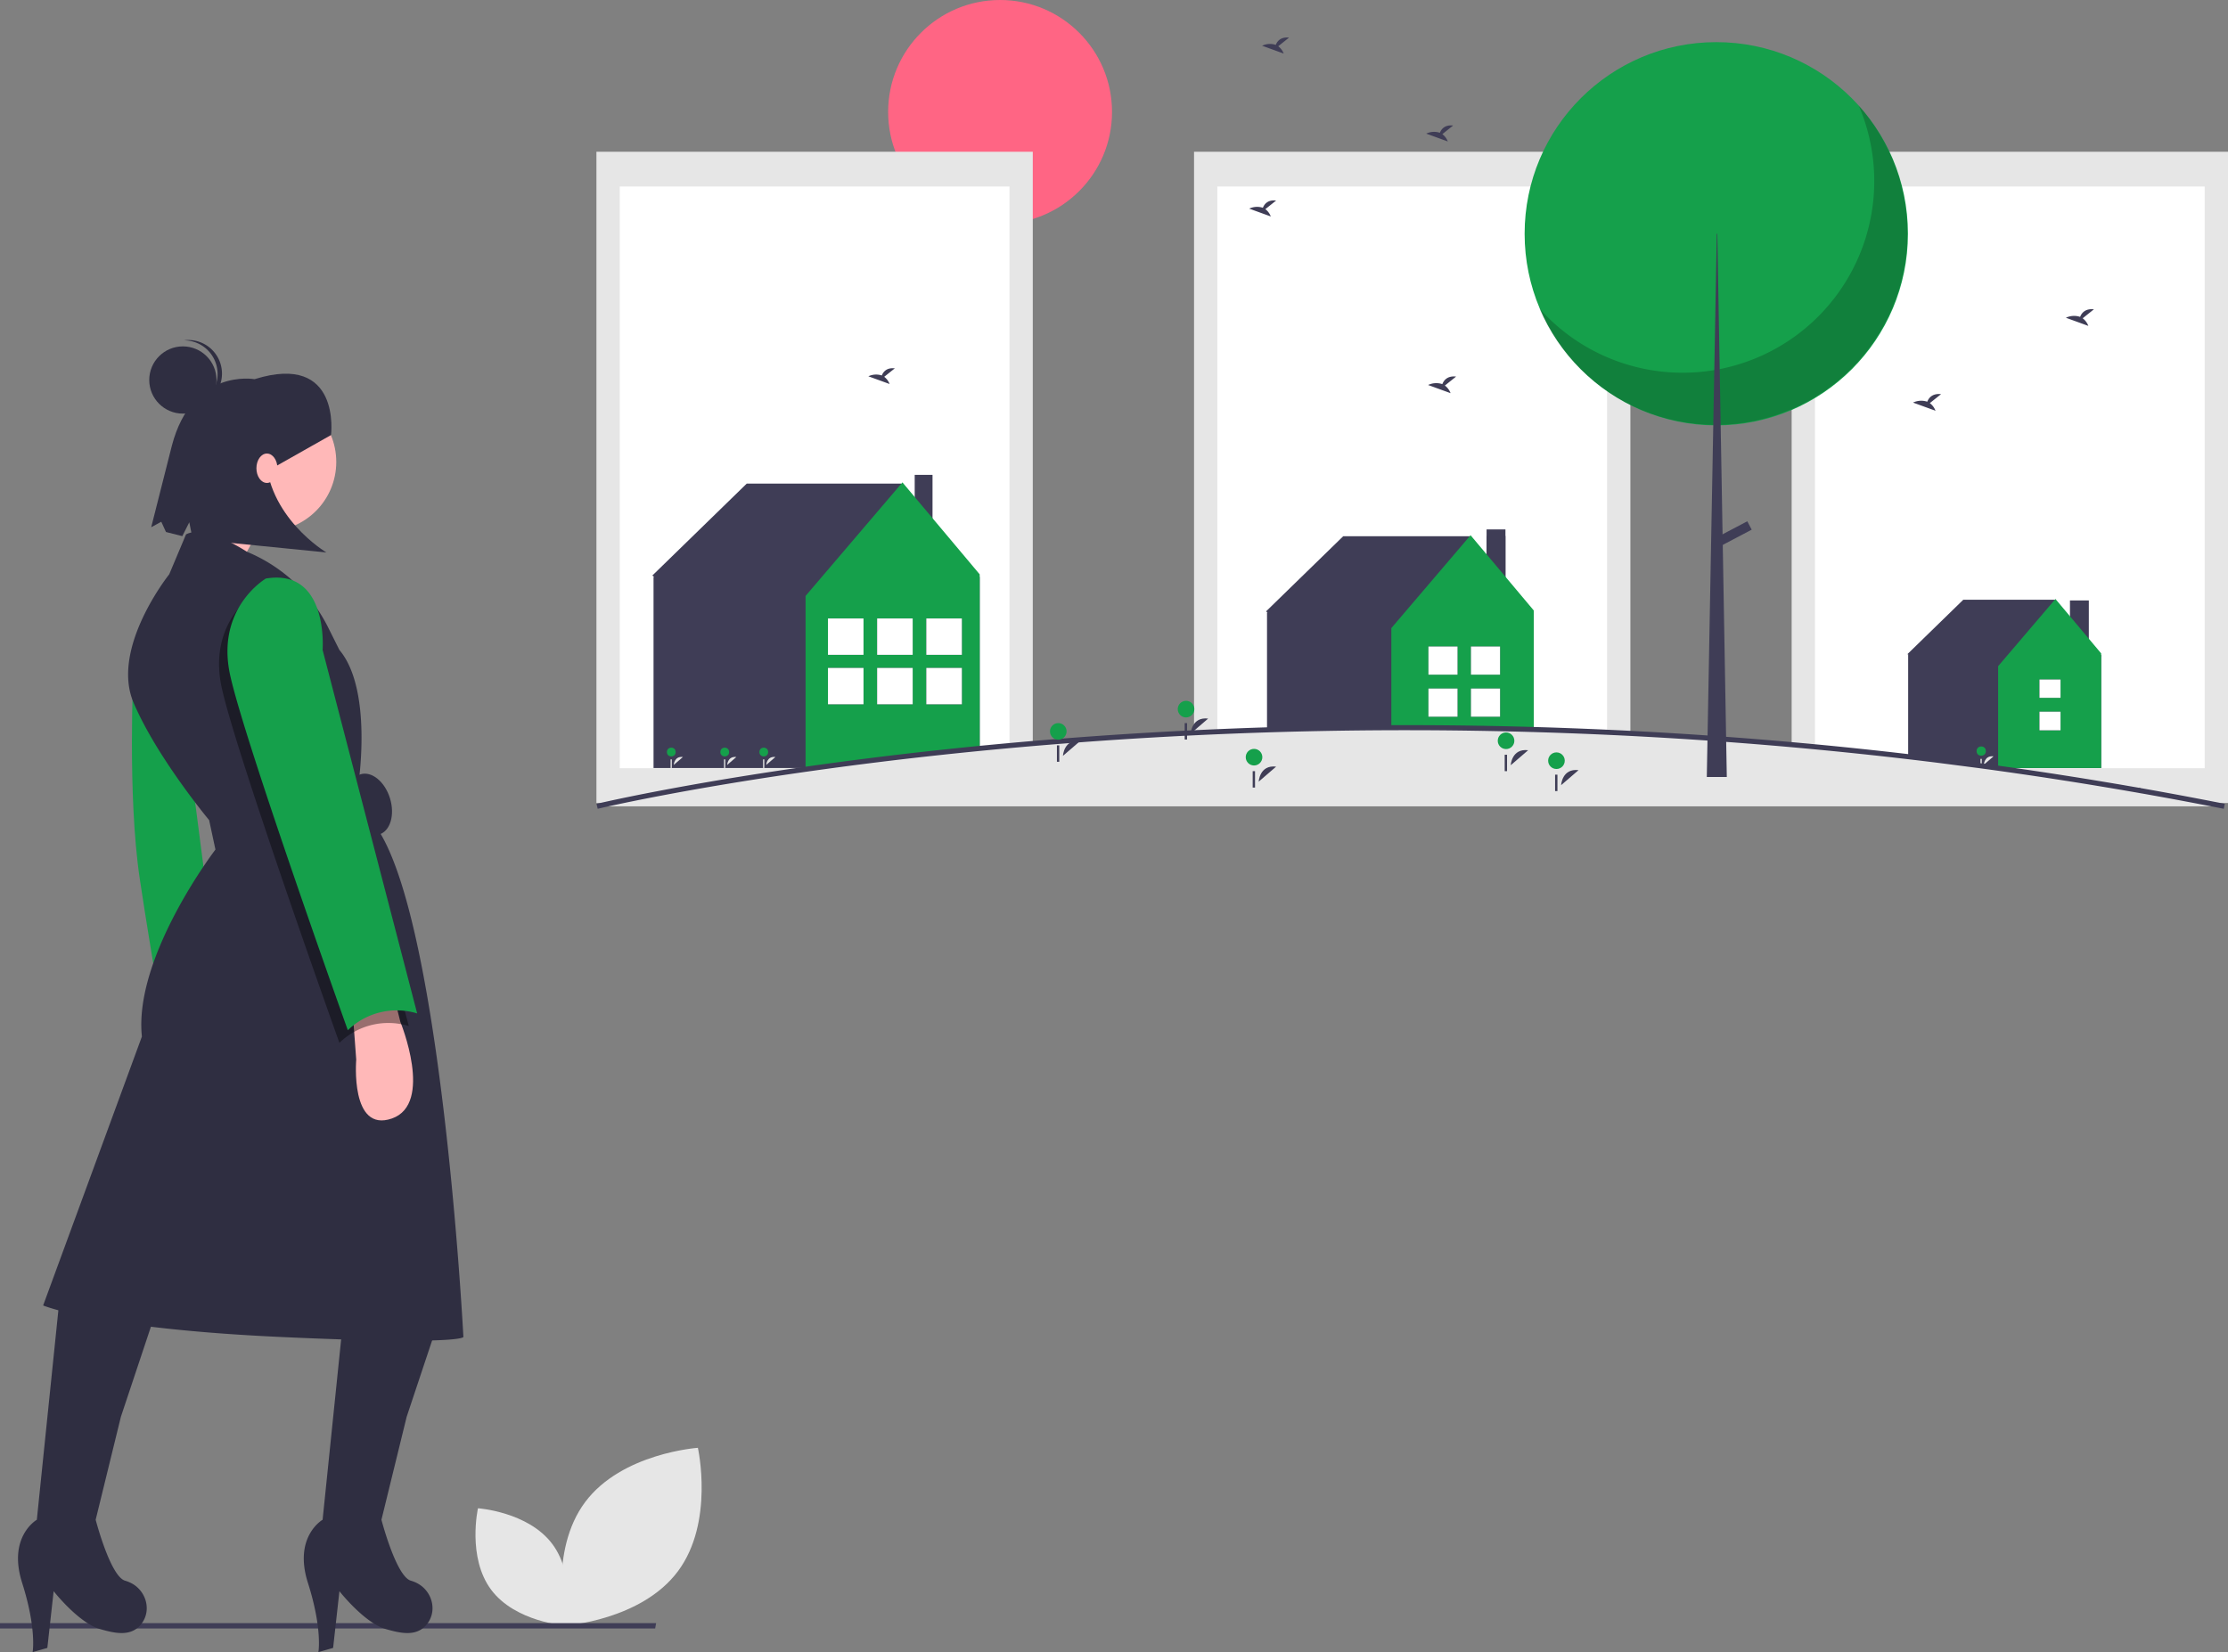 <svg xmlns="http://www.w3.org/2000/svg" id="b60f32bd-2d4f-44b2-aae8-23a042c308d4" data-name="Layer 1" width="876.501" height="650.059" viewBox="0 0 876.501 650.059" class="injected-svg gridItem__media" xmlns:xlink="http://www.w3.org/1999/xlink"><rect x="0" y="0" width="876.501" height="650.059" fill="#808080" stroke="none"/><title>choosing_house</title><path d="M428.432,743.235c-14.42,19.311-44.352,21.344-44.352,21.344s-6.554-29.277,7.866-48.588,44.352-21.344,44.352-21.344S442.852,723.924,428.432,743.235Z" transform="translate(-161.749 -124.971)" fill="#E6E6E6"></path><path d="M354.975,750.494c9.515,12.743,29.267,14.084,29.267,14.084s4.324-19.319-5.191-32.062-29.267-14.084-29.267-14.084S345.46,737.752,354.975,750.494Z" transform="translate(-161.749 -124.971)" fill="#E6E6E6"></path><polygon points="257.738 640.769 0 640.769 0 638.663 258.12 638.663 257.738 640.769" fill="#3F3D56"></polygon><rect x="704.84" y="59.708" width="171.662" height="256.248" fill="#E6E6E6"></rect><rect x="714.006" y="73.392" width="153.329" height="228.882" fill="#FFFFFF"></rect><rect x="814.329" y="236.255" width="7.421" height="25.69" fill="#3F3D56"></rect><polygon points="826.808 258.178 808.335 235.97 772.369 235.97 750.39 257.378 750.834 257.663 750.675 257.663 750.675 302.192 826.603 302.192 826.603 257.663 826.808 258.178" fill="#3F3D56"></polygon><polygon points="808.62 235.684 786.07 262.122 786.07 302.192 826.603 302.192 826.603 257.092 808.62 235.684" fill="#15A04B"></polygon><rect x="802.34" y="280.033" width="8.278" height="7.317" fill="#3F3D56"></rect><rect x="802.34" y="267.368" width="8.278" height="7.201" fill="#3F3D56"></rect><rect x="802.34" y="280.033" width="8.278" height="7.317" fill="#FFFFFF"></rect><rect x="802.34" y="267.368" width="8.278" height="7.201" fill="#FFFFFF"></rect><path d="M942.198,425.857s.177-3.718,3.815-3.286" transform="translate(-161.749 -124.971)" fill="#E6E6E6"></path><circle cx="779.421" cy="295.527" r="1.821" fill="#15A04B"></circle><rect x="779.125" y="298.593" width="0.514" height="3.598" fill="#E6E6E6"></rect><rect x="469.738" y="59.708" width="171.662" height="256.248" fill="#E6E6E6"></rect><rect x="478.904" y="73.392" width="153.329" height="228.882" fill="#FFFFFF"></rect><path d="M920.946,283.589l4.418-3.534c-3.432-.379-4.843,1.493-5.42,2.975a7.526,7.526,0,0,0-5.6.346l8.84,3.209A6.689,6.689,0,0,0,920.946,283.589Z" transform="translate(-161.749 -124.971)" fill="#3F3D56"></path><path d="M730.168,276.669l4.418-3.534c-3.432-.379-4.843,1.493-5.42,2.975a7.526,7.526,0,0,0-5.601.346l8.84,3.209A6.689,6.689,0,0,0,730.168,276.669Z" transform="translate(-161.749 -124.971)" fill="#3F3D56"></path><path d="M981.076,250.209l4.418-3.534c-3.432-.379-4.843,1.493-5.42,2.975a7.526,7.526,0,0,0-5.601.346l8.84,3.209A6.689,6.689,0,0,0,981.076,250.209Z" transform="translate(-161.749 -124.971)" fill="#3F3D56"></path><rect x="584.825" y="210.882" width="7.421" height="25.69" fill="#3F3D56"></rect><rect x="584.825" y="208.313" width="7.421" height="25.69" fill="#3F3D56"></rect><polygon points="603.461 241.079 578.129 210.991 528.425 210.991 498.051 240.577 498.664 240.971 498.445 240.971 498.445 302.509 603.375 302.509 603.375 240.971 603.461 241.079" fill="#3F3D56"></polygon><polygon points="578.523 210.597 547.36 247.133 547.36 302.509 603.375 302.509 603.375 240.182 578.523 210.597" fill="#15A04B"></polygon><rect x="561.949" y="270.922" width="11.44" height="11.075" fill="#3F3D56"></rect><rect x="561.949" y="254.383" width="11.44" height="11.075" fill="#3F3D56"></rect><rect x="561.949" y="270.922" width="11.44" height="11.075" fill="#FFFFFF"></rect><rect x="561.949" y="254.383" width="11.44" height="11.075" fill="#FFFFFF"></rect><rect x="578.681" y="270.922" width="11.44" height="11.075" fill="#3F3D56"></rect><rect x="578.681" y="254.383" width="11.44" height="11.075" fill="#3F3D56"></rect><rect x="578.681" y="270.922" width="11.44" height="11.075" fill="#FFFFFF"></rect><rect x="578.681" y="254.383" width="11.44" height="11.075" fill="#FFFFFF"></rect><circle cx="393.434" cy="44.038" r="44.038" fill="#FF6584"></circle><rect x="234.636" y="59.708" width="171.662" height="256.248" fill="#E6E6E6"></rect><rect x="243.802" y="73.392" width="153.329" height="228.882" fill="#FFFFFF"></rect><polygon points="385.454 227.104 354.54 190.288 293.762 190.288 256.619 226.466 257.37 226.948 257.102 226.948 257.102 302.197 385.411 302.197 385.411 226.948 385.454 227.104" fill="#3F3D56"></polygon><path d="M509.601,273.237l4.172-3.337c-3.241-.358-4.572,1.41-5.117,2.809a7.106,7.106,0,0,0-5.288.326l8.347,3.03A6.316,6.316,0,0,0,509.601,273.237Z" transform="translate(-161.749 -124.971)" fill="#3F3D56"></path><rect x="359.847" y="186.841" width="7.008" height="24.257" fill="#3F3D56"></rect><polygon points="355.022 189.806 316.915 234.482 316.915 302.197 385.411 302.197 385.411 225.983 355.022 189.806" fill="#15A04B"></polygon><path d="M447.829,425.935s.168-3.511,3.603-3.103" transform="translate(-161.749 -124.971)" fill="#E6E6E6"></path><circle cx="285.109" cy="295.904" r="1.719" fill="#15A04B"></circle><rect x="284.83" y="298.799" width="0.485" height="3.397" fill="#E6E6E6"></rect><path d="M463.192,425.935s.168-3.511,3.603-3.103" transform="translate(-161.749 -124.971)" fill="#E6E6E6"></path><circle cx="300.472" cy="295.904" r="1.719" fill="#15A04B"></circle><rect x="300.193" y="298.799" width="0.485" height="3.397" fill="#E6E6E6"></rect><path d="M426.806,425.935s.168-3.511,3.603-3.103" transform="translate(-161.749 -124.971)" fill="#E6E6E6"></path><circle cx="264.087" cy="295.904" r="1.719" fill="#15A04B"></circle><rect x="263.807" y="298.799" width="0.485" height="3.397" fill="#E6E6E6"></rect><rect x="325.721" y="243.349" width="13.989" height="14.303" fill="#3F3D56"></rect><rect x="325.721" y="262.811" width="13.989" height="14.303" fill="#3F3D56"></rect><rect x="325.721" y="243.349" width="13.989" height="14.303" fill="#FFFFFF"></rect><rect x="325.721" y="262.811" width="13.989" height="14.303" fill="#FFFFFF"></rect><rect x="345.068" y="243.349" width="13.989" height="14.303" fill="#3F3D56"></rect><rect x="345.068" y="262.811" width="13.989" height="14.303" fill="#3F3D56"></rect><rect x="345.068" y="243.349" width="13.989" height="14.303" fill="#FFFFFF"></rect><rect x="345.068" y="262.811" width="13.989" height="14.303" fill="#FFFFFF"></rect><rect x="364.414" y="243.349" width="13.989" height="14.303" fill="#3F3D56"></rect><rect x="364.414" y="262.811" width="13.989" height="14.303" fill="#3F3D56"></rect><rect x="364.414" y="243.349" width="13.989" height="14.303" fill="#FFFFFF"></rect><rect x="364.414" y="262.811" width="13.989" height="14.303" fill="#FFFFFF"></rect><path d="M1036.785,442.231H396.649S526.619,410.934,718.049,411.289q1.611,0,3.223.009,5.728.021,11.522.078,4.536.048,9.109.12c1.317.018,2.634.042,3.959.065.53.009,1.052.018,1.575.028q1.821.035,3.664.074,3.455.069,6.931.157,3.046.076,6.122.166c.78.018,1.575.042,2.362.069q5.574.159,11.191.369c.868.032,1.736.065,2.612.097,1.199.041,2.406.092,3.605.138q2.384.097,4.768.198c2.068.088,4.128.18,6.195.277q6.49.297,13.053.655,4.878.256,9.786.553c1.391.083,2.789.171,4.187.258q3.212.194,6.438.41c1.369.092,2.745.184,4.113.277,1.656.111,3.304.226,4.959.346,1.648.12,3.311.24,4.967.364q2.494.187,4.989.378c1.67.129,3.333.258,5.003.397,1.648.129,3.296.267,4.952.406q10.573.878,21.301,1.914c1.369.129,2.752.263,4.128.401q2.13.208,4.275.429,2.98.297,5.982.618,2.572.27,5.151.549c1.552.166,3.12.337,4.68.512l.486.055c1.722.189,3.451.387,5.173.586,1.729.198,3.466.401,5.195.604q2.605.304,5.209.623c1.744.212,3.48.424,5.224.641,1.361.171,2.715.341,4.076.512.677.088,1.354.171,2.031.258q2.185.284,4.385.572,2.627.346,5.261.696c.199.028.39.055.589.078q4.084.553,8.175,1.125c.368.051.743.106,1.118.157q2.141.297,4.282.609c1.427.207,2.855.41,4.29.623.059.005.118.014.177.023,2.023.295,4.039.595,6.07.904q1.512.221,3.024.457c1.383.208,2.759.42,4.142.636.905.143,1.81.286,2.722.429.67.097,1.339.203,2.009.314q2.119.325,4.246.673,1.976.318,3.951.641a.92.92,0,0,1,.11.018c.316.051.625.101.942.152.964.157,1.928.318,2.899.48.993.166,1.994.332,2.995.503.876.148,1.759.295,2.634.447a.332.332,0,0,1,.074.009c.125.018.25.041.375.065,1.015.171,2.031.341,3.046.521,1.015.175,2.031.35,3.054.53.103.014.206.032.309.051q1.181.201,2.362.415s0-.005.007,0c.449.074.898.157,1.347.235q1.799.318,3.598.641c.773.138,1.553.277,2.325.42q3.234.588,6.482,1.185c2.163.401,4.334.807,6.497,1.217,1.302.244,2.597.493,3.9.747q1.832.346,3.664.706C1033.128,441.512,1034.96,441.867,1036.785,442.231Z" transform="translate(-161.749 -124.971)" fill="#E6E6E6"></path><path d="M396.649,442.231" transform="translate(-161.749 -124.971)" fill="none" stroke="#3F3D56" stroke-miterlimit="10" stroke-width="2px"></path><path d="M1036.589,443.212c-1.623-.324-3.252-.641-4.877-.957l-.601-.117q-1.83-.36-3.658-.704c-1.306-.255-2.599-.503-3.898-.747q-3.246-.616-6.495-1.217-2.84-.527-5.677-1.039l-.802-.146c-.66-.122-1.324-.24-1.983-.358l-.339-.061q-1.636-.296-3.27-.583l-.507-.089v.01l-1.179-.214-.064-.012-.113-.021q-1.085-.196-2.173-.381c-.104-.019-.188-.034-.272-.045l-3.092-.536c-.969-.172-1.934-.334-2.897-.496l-.146-.024c-.128-.023-.242-.045-.355-.062-.87-.147-1.648-.278-2.423-.408l-7.246-1.204q-1.975-.325-3.948-.64-2.127-.346-4.237-.672c-.675-.111-1.338-.216-2-.312l-2.736-.431c-1.38-.216-2.754-.428-4.135-.635-1.01-.157-2.015-.309-3.021-.456-2.034-.31-4.049-.609-6.07-.903l-.178-.023q-1.38-.204-2.752-.4l-1.535-.222q-2.139-.311-4.276-.608l-1.117-.157q-4.097-.574-8.172-1.125c-.155-.018-.322-.041-.494-.065l-15.838-2.05c-1.742-.216-3.479-.428-5.222-.641q-2.602-.318-5.204-.622c-1.729-.203-3.465-.406-5.192-.604-1.72-.198-3.448-.396-5.168-.585l-.49-.056c-1.556-.174-3.122-.345-4.672-.511q-2.417-.265-4.816-.514l-.332-.035q-3.001-.318-5.978-.617-2.143-.221-4.272-.429c-1.376-.138-2.758-.271-4.124-.4-6.999-.677-14.161-1.32-21.291-1.913-1.686-.141-3.316-.278-4.946-.406-1.674-.139-3.334-.267-5.003-.396q-2.492-.193-4.985-.378c-1.483-.111-2.973-.219-4.451-.327l-.514-.037c-1.653-.12-3.3-.235-4.953-.345l-4.114-.277q-3.218-.214-6.432-.41l-.373-.023q-1.91-.119-3.812-.235-4.906-.289-9.778-.553-6.555-.36-13.047-.654c-2.066-.097-4.125-.189-6.191-.277q-2.164-.094-4.325-.18l-1.657-.065c-.795-.032-1.591-.063-2.383-.09l-2.615-.097q-5.613-.208-11.182-.369c-.791-.027-1.581-.051-2.357-.069-2.057-.06-4.094-.116-6.123-.166q-3.473-.083-6.927-.157l-5.236-.101q-1.985-.035-3.954-.065c-3.055-.05-6.084-.087-9.106-.12q-5.792-.062-11.516-.079l-.293-.001q-1.463-.006-2.926-.008c-1.062-.002-2.133-.003-3.191-.003-187.408,0-316.683,30.606-317.974,30.917l-.468-1.944c1.293-.312,130.819-30.973,318.442-30.973,1.071,0,2.118.001,3.193.003q1.463,0,2.932.008l.293.001q5.73.021,11.529.079c3.026.032,6.06.069,9.115.12q1.973.028,3.959.065l5.244.101q3.453.07,6.933.158,3.05.075,6.127.166c.778.018,1.576.042,2.368.069q5.566.159,11.192.369l2.612.097c.793.028,1.593.059,2.391.091l1.66.066q2.165.088,4.328.18c2.069.088,4.13.18,6.199.277q6.494.297,13.062.655,4.878.256,9.789.554,1.904.114,3.819.235l.371.023q3.212.194,6.442.411l4.114.277c1.656.11,3.307.226,4.964.346l.514.038c1.48.107,2.972.215,4.456.327q2.495.187,4.99.378c1.673.129,3.337.259,5.009.397q2.445.192,4.905.402c7.186.597,14.356,1.241,21.362,1.918,1.367.129,2.753.263,4.131.401,1.419.139,2.848.282,4.277.43q2.978.297,5.985.618l.331.035q2.407.253,4.823.514c1.551.166,3.119.337,4.682.512l.487.056c1.719.189,3.45.387,5.174.585,1.729.199,3.466.402,5.196.604q2.607.305,5.214.623c1.745.212,3.481.424,5.227.642l15.869,2.054c.155.021.307.043.464.061,2.744.372,5.468.745,8.199,1.128l1.113.156q2.15.299,4.292.61l1.533.222q1.377.199,2.76.401c.024.008.101.011.186.024q3.021.44,6.064.903,1.509.22,3.027.457c1.38.207,2.758.419,4.144.637l2.723.429c.664.096,1.341.203,2.018.315q2.105.323,4.242.673,1.976.317,3.953.641a1.632,1.632,0,0,1,.19.035l7.063,1.169c.749.126,1.502.253,2.25.382l.186.029c.085.011.221.036.357.061l.13.021c.971.164,1.94.327,2.911.499l3.052.53c.072.009.187.029.302.049q1.012.172,2.021.354l.206-.114.336.208c.231.039.462.08.693.121l.796.141q1.636.29,3.273.584l.338.06c.663.119,1.33.238,1.991.36l.799.145q2.837.516,5.685,1.04c2.164.402,4.337.808,6.501,1.219,1.302.244,2.601.494,3.904.748,1.218.23,2.442.465,3.666.706l.598.117c1.628.316,3.261.634,4.886.959Z" transform="translate(-161.749 -124.971)" fill="#3F3D56"></path><circle cx="675.187" cy="91.974" r="75.396" fill="#15A04B"></circle><path d="M893.02,166.586a75.401,75.401,0,0,1-125.631,79.796,75.402,75.402,0,1,0,125.631-79.796Z" transform="translate(-161.749 -124.971)" opacity="0.2"></path><polygon points="675.394 91.974 675.601 91.974 679.33 305.732 671.459 305.732 675.394 91.974" fill="#3F3D56"></polygon><rect x="841.908" y="327.966" width="3.728" height="14.085" transform="translate(585.379 -692.648) rotate(62.234)" fill="#3F3D56"></rect><path d="M656.934,432.513s.318-6.673,6.847-5.897" transform="translate(-161.749 -124.971)" fill="#3F3D56"></path><circle cx="493.34" cy="297.925" r="3.267" fill="#15A04B"></circle><rect x="492.808" y="303.427" width="0.922" height="6.456" fill="#3F3D56"></rect><path d="M775.907,433.896s.318-6.673,6.847-5.897" transform="translate(-161.749 -124.971)" fill="#3F3D56"></path><circle cx="612.313" cy="299.308" r="3.267" fill="#15A04B"></circle><rect x="611.781" y="304.81" width="0.922" height="6.456" fill="#3F3D56"></rect><path d="M579.924,422.368s.318-6.673,6.847-5.897" transform="translate(-161.749 -124.971)" fill="#3F3D56"></path><circle cx="416.33" cy="287.78" r="3.267" fill="#15A04B"></circle><rect x="415.799" y="293.282" width="0.922" height="6.456" fill="#3F3D56"></rect><path d="M630.188,413.606s.318-6.673,6.847-5.897" transform="translate(-161.749 -124.971)" fill="#3F3D56"></path><circle cx="466.594" cy="279.018" r="3.267" fill="#15A04B"></circle><rect x="466.062" y="284.52" width="0.922" height="6.456" fill="#3F3D56"></rect><path d="M756.078,426.057s.318-6.673,6.847-5.897" transform="translate(-161.749 -124.971)" fill="#3F3D56"></path><circle cx="592.484" cy="291.469" r="3.267" fill="#15A04B"></circle><rect x="591.952" y="296.971" width="0.922" height="6.456" fill="#3F3D56"></rect><path d="M664.608,143.17l4.245-3.395c-3.298-.364-4.653,1.435-5.207,2.858a7.231,7.231,0,0,0-5.381.332l8.494,3.083A6.427,6.427,0,0,0,664.608,143.17Z" transform="translate(-161.749 -124.971)" fill="#3F3D56"></path><path d="M729.167,177.755l4.245-3.395c-3.298-.364-4.653,1.435-5.207,2.858a7.231,7.231,0,0,0-5.381.332l8.494,3.083A6.427,6.427,0,0,0,729.167,177.755Z" transform="translate(-161.749 -124.971)" fill="#3F3D56"></path><path d="M659.535,207.267l4.245-3.395c-3.298-.364-4.653,1.435-5.207,2.858a7.231,7.231,0,0,0-5.381.332l8.494,3.083A6.427,6.427,0,0,0,659.535,207.267Z" transform="translate(-161.749 -124.971)" fill="#3F3D56"></path><ellipse cx="307.263" cy="441.473" rx="8.267" ry="12.4" transform="translate(-278.944 -13.868) rotate(-17.267)" fill="#2F2E41"></ellipse><path d="M214.265,388.154s-2.48,49.599,2.48,82.666,10.747,64.479,10.747,64.479,14.053-10.747,22.32-7.44L234.931,412.954Z" transform="translate(-161.749 -124.971)" fill="#15A04B"></path><circle cx="105.008" cy="181.757" r="27.28" fill="#FFB8B8"></circle><polygon points="87.235 188.784 75.662 218.544 92.195 225.984 108.728 196.224 87.235 188.784" fill="#FFB8B8"></polygon><path d="M258.88,342.069h0s-16.509-10.955-23.949-6.821l-6.613,15.706s-23.146,28.933-14.053,50.426,29.76,46.293,29.76,46.293l2.48,11.573s-32.24,42.16-28.933,73.572L178.718,638.631s21.493,9.093,93.412,12.4,71.919,0,71.919,0-9.093-176.078-37.2-204.184l-4.133-13.227s5.787-37.2-7.44-52.906l-4.469-8.938A62.267,62.267,0,0,0,258.88,342.069Z" transform="translate(-161.749 -124.971)" fill="#2F2E41"></path><path d="M300.237,519.592l1.653,22.32s-2.48,28.933,14.053,23.146S319.25,527.032,319.25,527.032l-2.48-9.92Z" transform="translate(-161.749 -124.971)" fill="#FFB8B8"></path><path d="M185.332,634.498,176.238,722.95s-11.573,6.613-5.787,24.8,4.133,27.28,4.133,27.28l5.787-1.653,2.48-22.32s9.713,12.4,18.186,14.88c5.884,1.722,11.968,3.046,15.967-1.566,4.658-5.372,2.411-13.669-4.029-16.685a13.526,13.526,0,0,0-2.018-.762c-5.787-1.653-11.573-23.973-11.573-23.973l9.92-40.506,14.88-44.639Z" transform="translate(-161.749 -124.971)" fill="#2F2E41"></path><path d="M297.757,634.498,288.664,722.95s-11.573,6.613-5.787,24.8,4.133,27.28,4.133,27.28l5.787-1.653,2.48-22.32s9.713,12.4,18.186,14.88c5.884,1.722,11.968,3.046,15.967-1.566,4.658-5.372,2.411-13.669-4.029-16.685a13.526,13.526,0,0,0-2.018-.762C317.597,745.27,311.81,722.95,311.81,722.95L321.73,682.444l14.88-44.639Z" transform="translate(-161.749 -124.971)" fill="#2F2E41"></path><path d="M263.037,357.567s-19.84,11.573-14.053,38.026S295.277,535.299,295.277,535.299a27.565,27.565,0,0,1,27.28-6.613l-37.2-143.012S287.837,353.434,263.037,357.567Z" transform="translate(-161.749 -124.971)" opacity="0.4"></path><path d="M266.344,352.608s-19.84,11.573-14.053,38.026,46.293,139.705,46.293,139.705a27.565,27.565,0,0,1,27.28-6.613L288.664,380.714S291.144,348.474,266.344,352.608Z" transform="translate(-161.749 -124.971)" fill="#15A04B"></path><path d="M291.977,296.149s4.202-32.705-30.087-21.981c0,0-24.49-4.493-32.521,26.139l-8.132,32.111,3.963-2.157,1.848,4.039,6.422,1.626,2.748-5.455,1.329,6.624,52.601,5.244s-23.559-13.933-23.932-38.903l4.487,4.742Z" transform="translate(-161.749 -124.971)" fill="#2F2E41"></path><circle cx="71.942" cy="149.518" r="13.227" fill="#2F2E41"></circle><path d="M247.32,271.25a13.216,13.216,0,0,0-13.22-12.362c.273-.035.544-.077.822-.095a13.227,13.227,0,1,1,1.697,26.399c-.278.018-.552.011-.828.011A13.216,13.216,0,0,0,247.32,271.25Z" transform="translate(-161.749 -124.971)" fill="#2F2E41"></path><ellipse cx="105.008" cy="184.237" rx="4.133" ry="5.787" fill="#FFB8B8"></ellipse></svg>